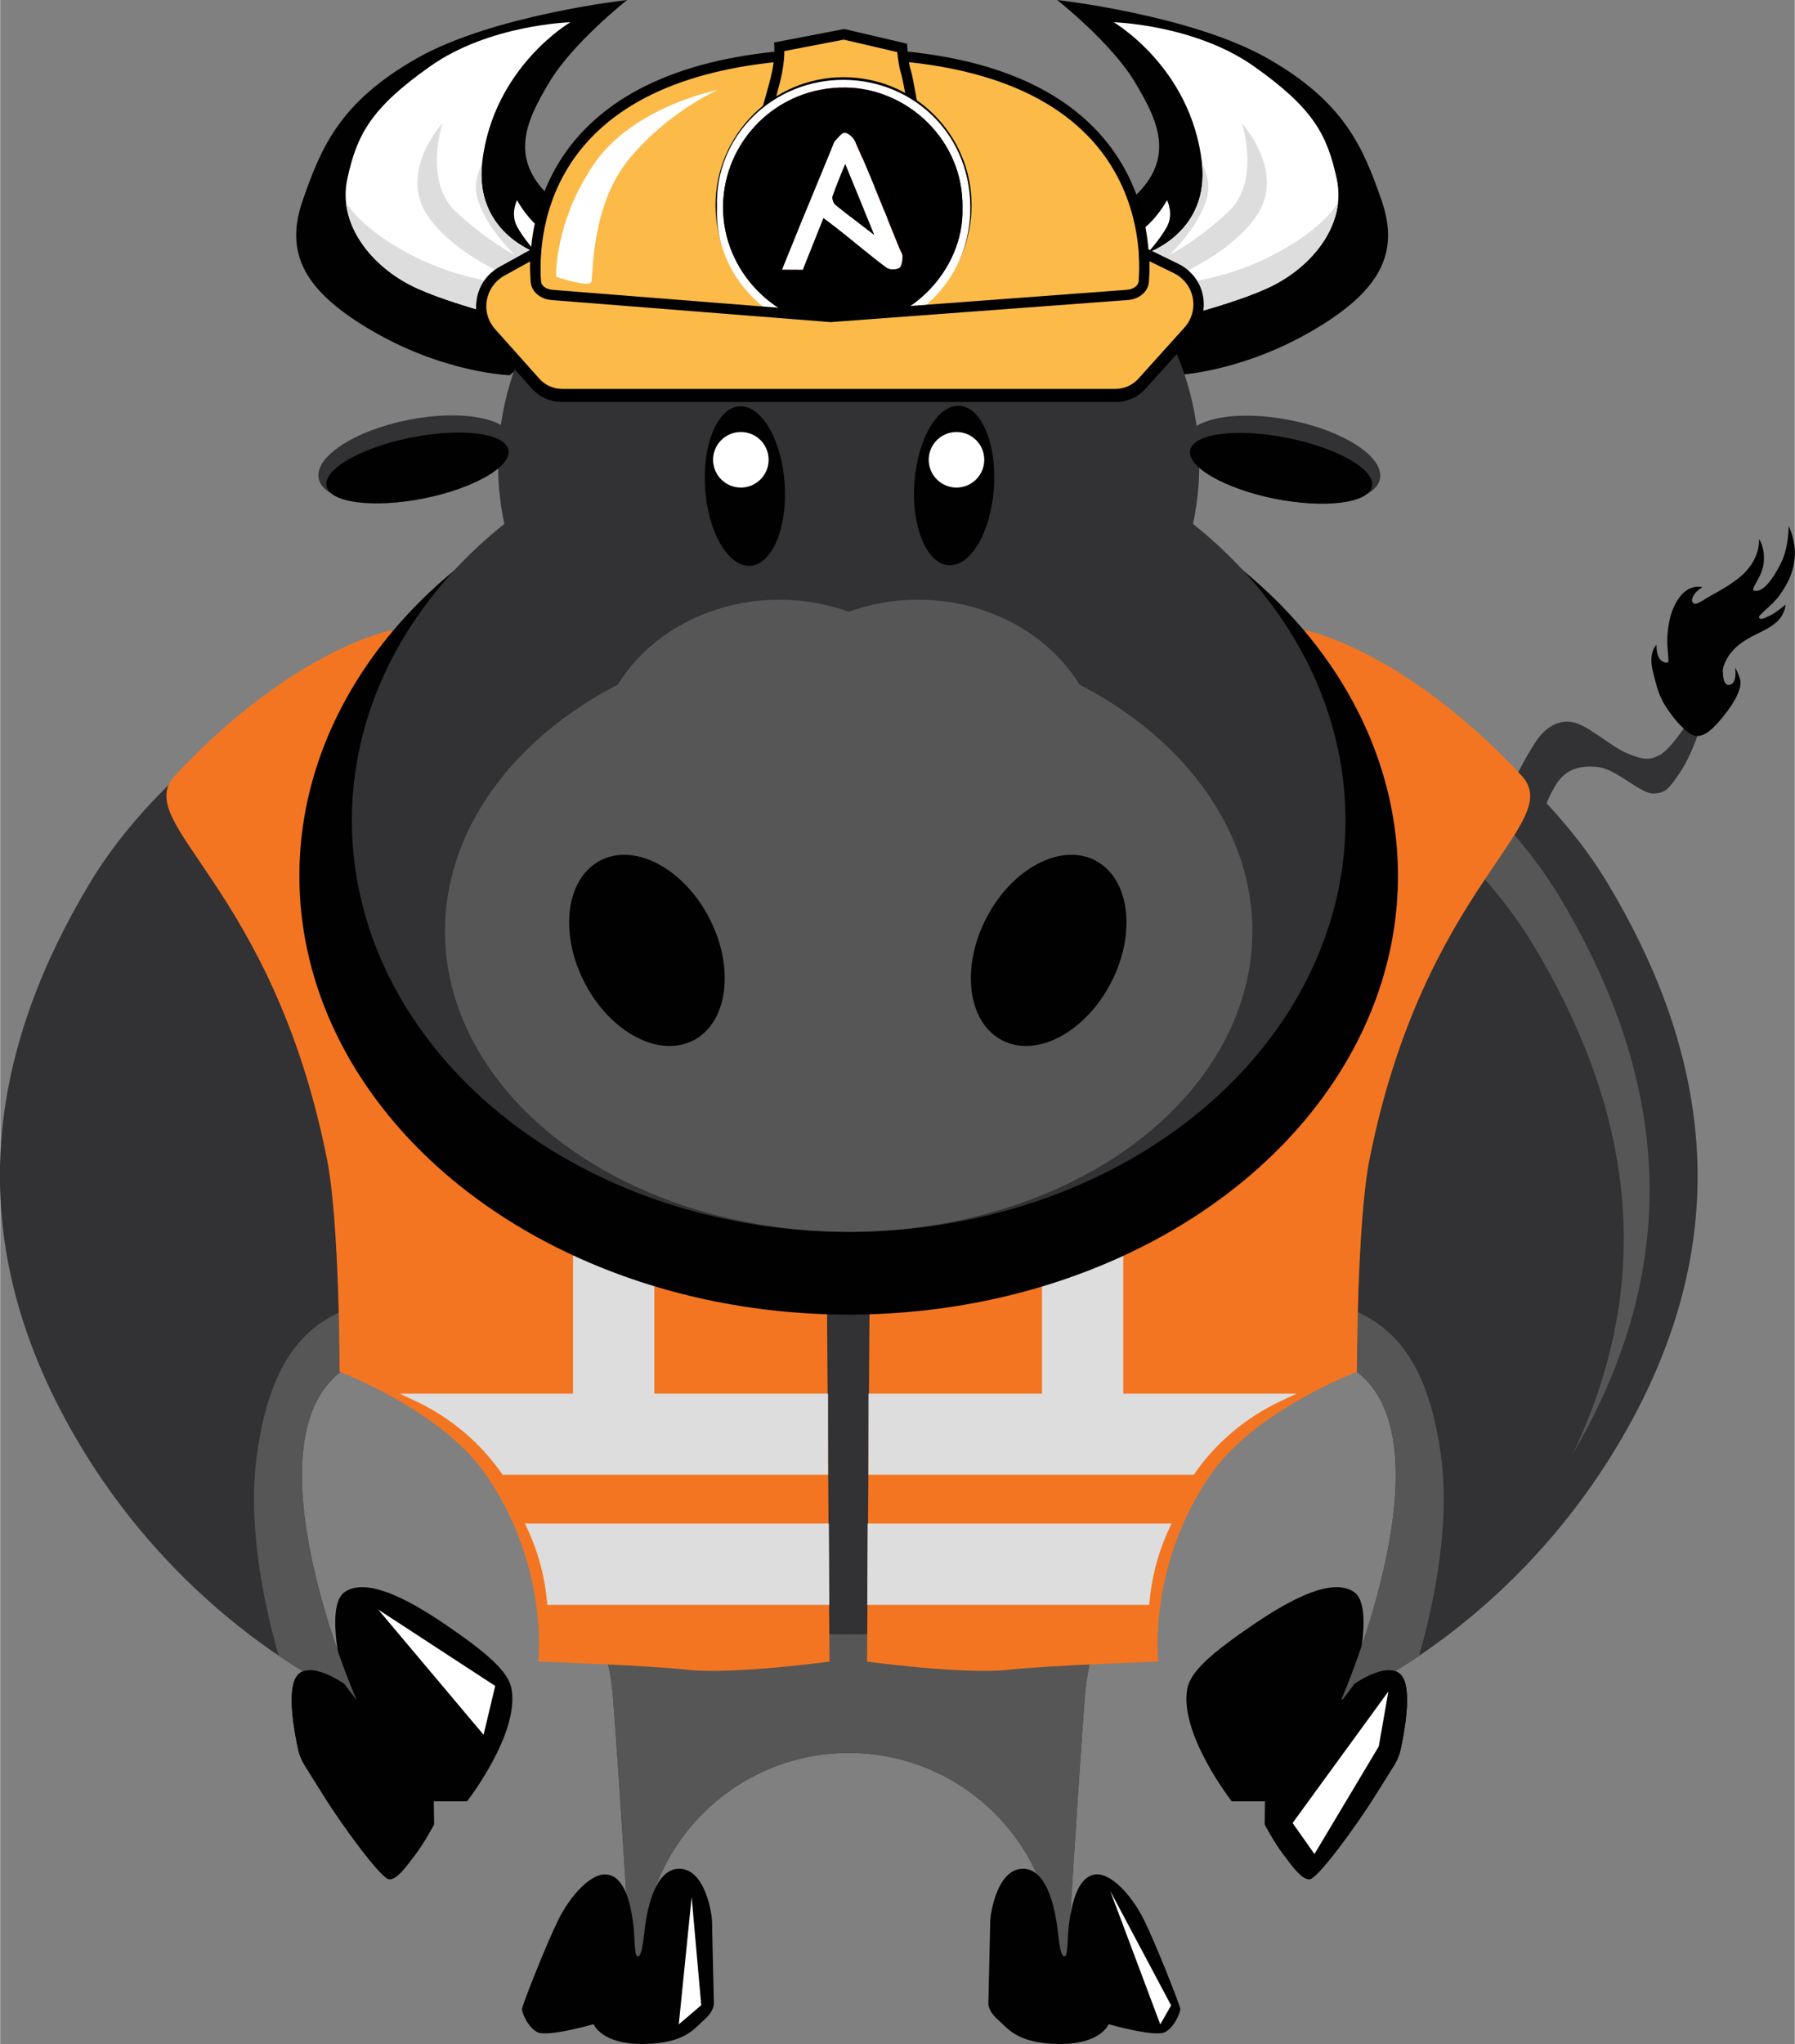 <?xml version="1.0" encoding="UTF-8" standalone="no"?>
<!-- Generator: Adobe Illustrator 26.5.0, SVG Export Plug-In . SVG Version: 6.00 Build 0)  -->

<svg
   version="1.1"
   id="bull-builder"
   width="878.983"
   height="1000.637"
   x="0px"
   y="0px"
   viewBox="0 0 878.844 1000.703"
   enable-background="new 0 0 1259.8 1516.1"
   xml:space="preserve"
   sodipodi:docname="bull-builder.svg"
   inkscape:version="1.3 (0e150ed6c4, 2023-07-21)"
   xmlns:inkscape="http://www.inkscape.org/namespaces/inkscape"
   xmlns:sodipodi="http://sodipodi.sourceforge.net/DTD/sodipodi-0.dtd"
   xmlns:xlink="http://www.w3.org/1999/xlink"
   xmlns="http://www.w3.org/2000/svg"
   xmlns:svg="http://www.w3.org/2000/svg"><rect x="0" y="0" width="878.844" height="1000.703" fill="#808080" stroke="none"/><defs
   id="defs52" /><sodipodi:namedview
   id="namedview52"
   pagecolor="#ffffff"
   bordercolor="#111111"
   borderopacity="1"
   inkscape:showpageshadow="0"
   inkscape:pageopacity="0"
   inkscape:pagecheckerboard="1"
   inkscape:deskcolor="#d1d1d1"
   inkscape:zoom="0.50989446"
   inkscape:cx="423.61708"
   inkscape:cy="510.89004"
   inkscape:window-width="1920"
   inkscape:window-height="979"
   inkscape:window-x="0"
   inkscape:window-y="0"
   inkscape:window-maximized="1"
   inkscape:current-layer="bull-builder" />&#10;<circle
   fill="#ffffff"
   cx="415.311"
   cy="682.2"
   r="61.4"
   id="circle1" />&#10;<g
   id="g2"
   transform="translate(-205.489,-247.5)">&#10;	<path
   fill="#231f20"
   d="m 621.4,906.6 15.8,38.9 -23.8,-18.7 z m 28,47.8 -24.2,-58.3 c -0.7,-1.7 -2.1,-2.6 -3.8,-2.6 -1.7,0 -3.2,0.9 -3.9,2.6 l -26.6,64 h 9.1 l 10.5,-26.4 31.4,25.4 c 1.3,1 2.2,1.5 3.4,1.5 2.4,0 4.4,-1.8 4.4,-4.3 0.1,-0.5 0,-1.2 -0.3,-1.9 z"
   id="path1" />&#10;	<path
   fill="#231f20"
   d="m 620.4,870.2 c -32.8,0 -59.5,26.7 -59.5,59.5 0,32.8 26.7,59.5 59.5,59.5 32.8,0 59.5,-26.7 59.5,-59.5 0,-32.8 -26.7,-59.5 -59.5,-59.5 z m 0,121.8 c -34.3,0 -62.2,-27.9 -62.2,-62.2 0,-34.3 27.9,-62.2 62.2,-62.2 34.3,0 62.2,27.9 62.2,62.2 0,34.2 -27.9,62.2 -62.2,62.2 z"
   id="path2" />&#10;</g>&#10;<g
   id="g5"
   transform="translate(-205.489,-247.5)">&#10;	<path
   fill="#010101"
   d="m 455,431.2 c 0,0 -30.9,-0.9 -66.1,-21 -35.2,-20.1 -44.2,-39.1 -35.2,-64.8 9,-25.8 18.1,-47.9 55.9,-69.4 37.4,-21.2 102.9,-28.5 102.9,-28.5 0,0 -26.8,21.1 -38.3,40.6 -11.4,19.2 -21.8,39.7 6.6,60.7 28.3,21 63.9,9.4 63.9,9.4 z"
   id="path3" />&#10;	<g
   id="g4">&#10;		<defs
   id="defs3">&#10;			<path
   id="XMLID_00000016786572442136032720000001766681984825574545_"
   d="m 496.2,371.3 c 0,0 -14.7,-3.9 -23.7,-10 -8.9,-6.1 -13.9,-15.8 -13.9,-15.8 0,0 -3.4,6.6 0,12.9 3.4,6.3 9.5,12.9 9.5,12.9 0,0 -30.5,-10.2 -26.6,-44.2 5.4,-46.7 43.2,-68.7 43.2,-68.7 0,0 -39.7,1.1 -68.7,21.6 -29,20.5 -35.8,33.4 -40.5,55 -4.7,21.6 10.8,41.6 30.5,51.9 19.7,10.3 66.3,20.8 66.3,20.8 z" />&#10;		</defs>&#10;		<use
   xlink:href="#XMLID_00000016786572442136032720000001766681984825574545_"
   overflow="visible"
   fill="#ffffff"
   id="use3" />&#10;		<clipPath
   id="XMLID_00000127006008445929754870000017183362683249444255_">&#10;			<use
   xlink:href="#XMLID_00000016786572442136032720000001766681984825574545_"
   overflow="visible"
   id="use4" />&#10;		</clipPath>&#10;		<path
   clip-path="url(#XMLID_00000127006008445929754870000017183362683249444255_)"
   fill="#dddddd"
   d="m 475.9,420.3 -80,-32.1 -30.2,-38.2 6.8,-8.4 c 0,0 2.9,13.9 32.9,30 30,16.1 59.5,15.5 59.5,15.5 0,0 -34.5,-11.8 -49.7,-33.4 -15.3,-21.6 6.8,-45.8 6.8,-45.8 0,0 -9.2,28.4 6.6,43.2 15.8,14.7 29,21.3 29,21.3 0,0 -16.8,-15.8 -19,-30.8 -2.1,-15 17.4,-33.7 17.4,-33.7 l -2.4,47.6 9,11.6 5.5,4.2 c 0,0 15.4,6.4 27.6,8 12.1,1.7 -19.8,41 -19.8,41 z"
   id="path4" />&#10;	</g>&#10;</g>&#10;<g
   id="g7"
   transform="translate(-205.489,-247.5)">&#10;	<path
   fill="#010101"
   d="m 780.6,431.2 c 0,0 30.9,-0.9 66.1,-21 35.2,-20.1 44.2,-39.1 35.2,-64.8 -9,-25.8 -18.1,-47.9 -55.9,-69.4 -37.4,-21.2 -102.9,-28.5 -102.9,-28.5 0,0 26.8,21.1 38.3,40.6 11.4,19.2 21.8,39.7 -6.6,60.7 -28.3,21 -63.9,9.4 -63.9,9.4 z"
   id="path5" />&#10;	<g
   id="g6">&#10;		<defs
   id="defs5">&#10;			<path
   id="XMLID_00000142857179771692959280000001035502138155132576_"
   d="m 739.3,371.3 c 0,0 14.7,-3.9 23.7,-10 8.9,-6.1 13.9,-15.8 13.9,-15.8 0,0 3.4,6.6 0,12.9 -3.4,6.3 -9.5,12.9 -9.5,12.9 0,0 30.5,-10.2 26.6,-44.2 -5.4,-46.7 -43.2,-68.7 -43.2,-68.7 0,0 39.7,1.1 68.7,21.6 29,20.5 35.8,33.4 40.5,55 4.7,21.6 -10.8,41.6 -30.5,51.9 -19.7,10.3 -66.3,20.8 -66.3,20.8 z" />&#10;		</defs>&#10;		<use
   xlink:href="#XMLID_00000142857179771692959280000001035502138155132576_"
   overflow="visible"
   fill="#ffffff"
   id="use5" />&#10;		<clipPath
   id="XMLID_00000181772430081298345130000001373069936607559570_">&#10;			<use
   xlink:href="#XMLID_00000142857179771692959280000001035502138155132576_"
   overflow="visible"
   id="use6" />&#10;		</clipPath>&#10;		<path
   clip-path="url(#XMLID_00000181772430081298345130000001373069936607559570_)"
   fill="#dddddd"
   d="m 759.6,420.3 80,-32.1 30.3,-38.2 -6.8,-8.4 c 0,0 -2.9,13.9 -32.9,30 -30,16.1 -59.5,15.5 -59.5,15.5 0,0 34.5,-11.8 49.7,-33.4 15.3,-21.6 -6.8,-45.8 -6.8,-45.8 0,0 9.2,28.4 -6.6,43.2 -15.8,14.8 -29,21.3 -29,21.3 0,0 16.8,-15.8 19,-30.8 2.2,-15 -17.4,-33.7 -17.4,-33.7 l 2.4,47.6 -9,11.6 -5.5,4.2 c 0,0 -15.4,6.4 -27.6,8 -12.2,1.7 19.7,41 19.7,41 z"
   id="path6" />&#10;	</g>&#10;</g>&#10;<path
   fill="#323133"
   d="m 832.011,357.8 c 0,0 -3.9,12.3 -9.4,20.4 -5.5,8.1 -7,10.1 -13.1,10.3 -6.1,0.2 -18.3,-12.2 -27.2,-13 -8.9,-0.8 -15.8,0.8 -20.9,9.4 -5,8.6 -6.5,15.4 -6.5,15.4 l -12.7,-19.8 c 0,0 4.1,-8.6 9.6,-17.1 5.5,-8.5 13.1,-11.9 20.5,-9.2 7.5,2.8 17,11.5 24.2,14.5 7.2,3 10.9,3.9 16.3,0.9 5.4,-3 13.4,-15.6 13.4,-15.6 z"
   id="path7" />&#10;<g
   id="g8"
   transform="translate(-205.489,-247.5)">&#10;	<path
   fill="#010101"
   d="m 868.6,1071.8 c 0,0 10.2,-37.6 0,-44.8 -10.2,-7.2 -29.7,2.4 -49.5,15.9 -19.9,13.6 -30.8,22.8 -32.3,31.5 -3.9,22.1 21.8,55 21.8,55 h 16.3 l -0.1,11.3 c 0,0 4.4,8.4 9,14.5 4.6,6.1 9.4,12.9 13.2,12.2 3.8,-0.7 22,-25 32.6,-42.1 l 8.7,-13.9 c 1.3,-2.2 2.3,-4.5 2.9,-7 1.9,-8.6 5.7,-28.8 1,-36 -6.1,-9.1 -23.6,3.4 -23.6,3.4 z"
   id="path8" />&#10;	<polygon
   fill="#ffffff"
   points="849.1,1155.2 880.6,1102.5 885.3,1075.6 838.4,1140 "
   id="polygon8" />&#10;</g>&#10;<g
   id="g9"
   transform="translate(-205.489,-247.5)">&#10;	<path
   fill="#010101"
   d="m 374.1,1071.8 c 0,0 -10.2,-37.6 0,-44.8 10.2,-7.2 29.7,2.4 49.5,15.9 19.9,13.6 30.8,22.8 32.3,31.5 3.9,22.1 -21.8,55 -21.8,55 h -16.3 l 0.1,11.3 c 0,0 -4.4,8.4 -9,14.5 -4.6,6.1 -9.4,12.9 -13.2,12.2 -3.8,-0.7 -22,-25 -32.6,-42.1 l -8.7,-13.9 c -1.3,-2.2 -2.3,-4.5 -2.9,-7 -1.9,-8.6 -5.7,-28.8 -1,-36 6.1,-9.1 23.6,3.4 23.6,3.4 z"
   id="path9" />&#10;	<polygon
   fill="#ffffff"
   points="390.6,1035.5 447.9,1072.9 442.2,1096.8 "
   id="polygon9" />&#10;</g>&#10;<g
   id="g10"
   transform="translate(-205.489,-247.5)">&#10;	<defs
   id="defs9">&#10;		<path
   id="XMLID_00000132810157011928972590000014050002531829369482_"
   d="M 992.6,679.8 C 946.1,602.4 844.7,556.1 844.7,556.1 H 397.3 c 0,0 -101.4,46.2 -147.9,123.7 -46.5,77.4 -63.4,163.2 -14.9,257.1 54.7,105.8 145.4,142.7 145.4,142.7 0,0 -61.1,-139.6 1.7,-165.9 63.7,-13.1 120,113.4 123.9,163.7 3.9,50.3 8.8,134.9 8.8,134.9 h 5.8 c -0.1,-1.8 -0.1,-3.6 -0.1,-5.5 0,-55.8 45.3,-101.1 101.1,-101.1 55.8,0 101.1,45.3 101.1,101.1 0,1.8 -0.1,3.7 -0.1,5.5 h 5.8 c 0,0 5,-84.6 8.8,-134.9 3.9,-50.3 60.2,-176.8 123.9,-163.7 62.7,26.3 1.7,165.9 1.7,165.9 0,0 90.8,-36.8 145.4,-142.7 48.4,-93.9 31.4,-179.7 -15.1,-257.1 z" />&#10;	</defs>&#10;	<use
   xlink:href="#XMLID_00000132810157011928972590000014050002531829369482_"
   overflow="visible"
   fill="#323133"
   id="use9" />&#10;	<clipPath
   id="XMLID_00000008862669150710430680000002945719654731040130_">&#10;		<use
   xlink:href="#XMLID_00000132810157011928972590000014050002531829369482_"
   overflow="visible"
   id="use10" />&#10;	</clipPath>&#10;	<path
   clip-path="url(#XMLID_00000008862669150710430680000002945719654731040130_)"
   fill="#565656"
   d="m 911,959.7 c -7.4,-53.3 -29.3,-70.4 -62.3,-76.2 -43.8,-7.8 -85.3,46.3 -93.8,57.3 -8.5,11 -21.4,42.2 -24.8,50.2 -3.5,7.9 -5.2,26.5 -37.2,42.7 -29.7,15 -68.7,14 -71.7,13.9 v 0 c 0,0 0,0 -0.1,0 -0.1,0 -0.1,0 -0.1,0 v 0 c -3.1,0.1 -42.1,1.1 -71.7,-13.9 -32.1,-16.2 -33.8,-34.8 -37.2,-42.7 -3.5,-7.9 -16.4,-39.2 -24.8,-50.2 -8.4,-11 -49.9,-65 -93.8,-57.3 -33.1,5.8 -54.9,22.9 -62.3,76.2 -7.4,53.3 16.8,117.6 16.8,117.6 l 4,186.3 h 269 0.2 269 l 4,-186.3 c 0,0 24.2,-64.3 16.8,-117.6 z"
   id="path10" />&#10;</g>&#10;<g
   id="g11"
   transform="translate(-205.489,-247.5)">&#10;	<path
   fill="#565656"
   d="m 808.6,586.8 c 0,0 101.4,46.2 147.9,123.7 45.1,75.2 62.5,158.4 18.9,249.2 3,-5.1 5.9,-10.4 8.7,-15.8 C 1032.6,850 1015.6,764.2 969.2,686.7 922.7,609.3 821.3,563 821.3,563 Z"
   id="path11" />&#10;</g>&#10;<path
   fill="#f47521"
   d="m 191.311,308.6 c 0,0 -48,9.3 -105.7,71.1 -22,23.6 47.6,53.2 74.4,187.7 6.2,30.9 6.2,104.2 6.2,104.2 0,0 50,18.8 71.9,50.7 30.8,44.9 25.4,91.2 25.4,91.2 0,0 52.1,1.7 73.5,4 21.4,2.4 69.1,-4 69.1,-4 l -3.5,-504.6 z"
   id="path12" />&#10;<g
   id="g14"
   transform="translate(-205.489,-247.5)">&#10;	&#10;		<rect
   x="393.2"
   y="813.5"
   transform="rotate(-90,505.936,833.418)"
   fill="#dddddd"
   width="225.5"
   height="39.8"
   id="rect12" />&#10;	<path
   fill="#dddddd"
   d="M 610.9,969.5 H 451.5 v 0 c -10.7,-15.6 -25.6,-28.2 -43.3,-36.4 l -7.1,-3.3 h 209.8 z"
   id="path13" />&#10;	<path
   fill="#dddddd"
   d="M 611.5,1033.2 H 473.4 v 0 c -1,-13.1 -4.4,-26 -10,-37.8 l -0.9,-2 h 148.8 z"
   id="path14" />&#10;</g>&#10;<path
   fill="#f47521"
   d="m 639.311,308.6 c 0,0 48,9.3 105.7,71.1 22,23.6 -47.6,53.2 -74.4,187.7 -6.2,30.9 -6.2,104.2 -6.2,104.2 0,0 -50,18.8 -71.9,50.7 -30.8,44.9 -25.4,91.2 -25.4,91.2 0,0 -52.1,1.7 -73.5,4 -21.4,2.4 -69.1,-4 -69.1,-4 l 3.5,-504.6 z"
   id="path15" />&#10;<g
   id="g17"
   transform="translate(-205.489,-247.5)">&#10;	&#10;		<rect
   x="622.9"
   y="813.5"
   transform="rotate(-90,735.601,833.418)"
   fill="#dddddd"
   width="225.5"
   height="39.8"
   id="rect15" />&#10;	<path
   fill="#dddddd"
   d="M 630.7,969.5 H 790 v 0 c 10.7,-15.6 25.6,-28.2 43.3,-36.4 l 7.1,-3.3 H 630.7 Z"
   id="path16" />&#10;	<path
   fill="#dddddd"
   d="m 630.1,1033.2 h 138.1 v 0 c 1,-13.1 4.4,-26 10,-37.8 l 0.9,-2 H 630.3 Z"
   id="path17" />&#10;</g>&#10;<g
   id="g33"
   transform="translate(-205.489,-247.5)">&#10;	<ellipse
   fill="#010101"
   cx="621"
   cy="676.3"
   rx="269"
   ry="214.8"
   id="ellipse17" />&#10;	<ellipse
   fill="#323133"
   cx="621"
   cy="475"
   rx="171.7"
   ry="153.8"
   id="ellipse18" />&#10;	<ellipse
   fill="#323133"
   cx="621"
   cy="649.2"
   rx="243.3"
   ry="201.4"
   id="ellipse19" />&#10;	<g
   id="g23">&#10;		<ellipse
   fill="#565656"
   cx="621"
   cy="703.4"
   rx="197.7"
   ry="147.2"
   id="ellipse20" />&#10;		<g
   id="g22">&#10;			<ellipse
   fill="#565656"
   cx="655"
   cy="621"
   rx="90.1"
   ry="79.9"
   id="ellipse21" />&#10;			<ellipse
   fill="#565656"
   cx="587"
   cy="621"
   rx="90.1"
   ry="79.9"
   id="ellipse22" />&#10;		</g>&#10;	</g>&#10;	<g
   id="g24">&#10;		&#10;			<ellipse
   transform="matrix(0.459,-0.888,0.888,0.459,-244.232,1024.436)"
   fill="#010101"
   cx="719.4"
   cy="712.8"
   rx="49.6"
   ry="34.4"
   id="ellipse23" />&#10;		&#10;			<ellipse
   transform="matrix(0.888,-0.459,0.459,0.888,-269.039,319.703)"
   fill="#010101"
   cx="522.6"
   cy="712.8"
   rx="34.4"
   ry="49.6"
   id="ellipse24" />&#10;	</g>&#10;	<path
   fill="#323133"
   d="m 614,328.5 c -0.5,-7.1 6.5,-13.4 15.5,-13.9 4.5,-0.3 8.6,0.9 11.7,3 -2.1,-5.9 -10.8,-10 -20.9,-9.3 -11.4,0.7 -20.2,7.1 -19.7,14.2 0.4,5.8 6.8,10.3 15.3,11.4 -1.1,-1.6 -1.8,-3.4 -1.9,-5.4 z"
   id="path24" />&#10;	<g
   id="g29">&#10;		<g
   id="g26">&#10;			&#10;				<ellipse
   transform="matrix(0.195,-0.981,0.981,0.195,207.635,1197.589)"
   fill="#323133"
   cx="833.1"
   cy="472.4"
   rx="19.6"
   ry="48.6"
   id="ellipse25" />&#10;			&#10;				<ellipse
   transform="matrix(0.195,-0.981,0.981,0.195,202.806,1200.405)"
   fill="#010101"
   cx="832.4"
   cy="476.7"
   rx="15.2"
   ry="45.4"
   id="ellipse26" />&#10;		</g>&#10;		<g
   id="g28">&#10;			&#10;				<ellipse
   transform="matrix(0.981,-0.195,0.195,0.981,-84.11,88.617)"
   fill="#323133"
   cx="408.9"
   cy="472.4"
   rx="48.6"
   ry="19.6"
   id="ellipse27" />&#10;			&#10;				<ellipse
   transform="matrix(0.981,-0.195,0.195,0.981,-84.943,88.837)"
   fill="#010101"
   cx="409.6"
   cy="476.7"
   rx="45.4"
   ry="15.2"
   id="ellipse28" />&#10;		</g>&#10;	</g>&#10;	<g
   id="g32">&#10;		<g
   id="g30">&#10;			&#10;				<ellipse
   transform="matrix(0.07,-0.998,0.998,0.07,141.16,1122.088)"
   fill="#010101"
   cx="672.2"
   cy="485.4"
   rx="39.1"
   ry="19.5"
   id="ellipse29" />&#10;			<circle
   fill="#ffffff"
   cx="673.8"
   cy="472.6"
   r="13.6"
   id="circle29" />&#10;		</g>&#10;		<g
   id="g31">&#10;			&#10;				<ellipse
   transform="matrix(0.998,-0.07,0.07,0.998,-32.465,40.924)"
   fill="#010101"
   cx="569.8"
   cy="485.4"
   rx="19.5"
   ry="39.1"
   id="ellipse30" />&#10;			<circle
   fill="#ffffff"
   cx="568.2"
   cy="472.6"
   r="13.6"
   id="circle30" />&#10;		</g>&#10;	</g>&#10;</g>&#10;<path
   fill="#010101"
   d="m 536.311,917.7 c 7.4,-0.9 17.6,9.7 23.9,22.4 6,12.2 17.7,42 17.7,43.5 0,1.5 -2.6,8.7 -7.5,11.3 -5,2.6 -27.6,-3.9 -27.6,-3.9 0,0 -3.7,9.9 -24.4,9.7 -20.7,-0.2 -25.2,-8 -29.5,-11.6 -4.3,-3.7 -5,-6.9 -5,-8.2 0,-1.3 0.9,-36.5 0.9,-40 0,-3.5 3.2,-26 16.1,-26 12.9,0 16,23.7 16.6,27.4 0.6,3.7 1.3,15.3 3.5,15.5 2.2,0.2 1.3,-8.6 2.6,-17.3 1.3,-8.6 4,-21.7 12.7,-22.8 z"
   id="path33" />&#10;<path
   fill="#010101"
   d="m 297.111,917.7 c -7.4,-0.9 -17.6,9.7 -23.9,22.4 -6,12.2 -17.7,42 -17.7,43.5 0,1.5 2.6,8.7 7.5,11.3 5,2.6 27.6,-3.9 27.6,-3.9 0,0 3.7,9.9 24.4,9.7 20.7,-0.2 25.2,-8 29.5,-11.6 4.3,-3.7 5,-6.9 5,-8.2 0,-1.3 -0.9,-36.5 -0.9,-40 0,-3.5 -3.2,-26 -16.1,-26 -12.9,0 -16,23.7 -16.6,27.4 -0.6,3.7 -1.3,15.3 -3.5,15.5 -2.2,0.2 -1.3,-8.6 -2.6,-17.3 -1.2,-8.6 -4,-21.7 -12.7,-22.8 z"
   id="path34" />&#10;<polygon
   fill="#ffffff"
   points="537.8,1238.6 544.1,1176.3 548.8,1229.2 "
   id="polygon34"
   transform="translate(-205.489,-247.5)" />&#10;<polygon
   fill="#ffffff"
   points="749.1,1173.3 778.9,1229.3 773.6,1238.6 "
   id="polygon35"
   transform="translate(-205.489,-247.5)" />&#10;<path
   fill="#010101"
   d="m 825.611,357.7 c 4.9,4.4 9.2,3.4 15.9,-4.2 6.7,-7.6 12.1,-16.4 10.5,-21.2 -1.7,-4.8 -2.4,-5.4 -2.4,-5.4 0,0 1.2,7.2 -2.4,8.3 -3.6,1.2 -3.6,-5.5 -3.6,-7.1 0,-1.6 1.9,-7.8 8.1,-12.6 6.2,-4.8 11.9,-6 17.2,-10.1 5.3,-4.1 5.4,-9.4 5.4,-9.4 0,0 -4.4,3.8 -7.5,5.3 -3.2,1.6 -4.8,2.3 -5.5,1.1 -0.8,-1.1 6.7,-6.1 10.1,-11 3.4,-4.9 6.7,-10.3 7.4,-18.5 0.7,-8.2 -3,-15.4 -3,-15.4 0,0 0.2,10.7 -4,18.7 -4.2,8.1 -8.3,13.2 -12.2,13.1 -3.8,-0.1 3.2,-5.9 4,-13.7 0.8,-7.8 -2.3,-11.7 -2.3,-11.7 0,0 0.8,7.9 -6.2,15.6 -5.9,6.5 -15.6,10.9 -19.9,13.6 -4.3,2.8 -5.5,3 -6.4,1.8 -0.9,-1.2 0.4,-3.9 2.2,-5.5 1.8,-1.6 2.6,-1.9 2.6,-1.9 0,0 -5.9,-1.9 -10.9,4.5 -5,6.4 -5.9,14.3 -6.3,19.8 -0.4,5.5 1.3,12.4 0.1,12.6 -1.3,0.2 -3.5,-0.6 -4.5,-3 -1,-2.3 -0.9,-5.7 -0.9,-5.7 0,0 -4.1,3.5 -1.8,12.9 2.3,9.3 3.4,13.4 7.9,19.6 4.4,6.4 8.4,9.5 8.4,9.5 z"
   id="path35" />&#10;<g
   id="g45"
   transform="translate(-205.489,-247.5)">&#10;	<g
   id="g37">&#10;		<path
   fill="#fcba49"
   d="m 472.8,369.8 -21.6,11.9 c -11.1,6.2 -13.7,20.8 -5.3,30.2 l 21.7,24.3 c 3.2,3.6 7.9,5.7 12.8,5.7 h 271.1 c 4.9,0 9.6,-2.1 12.8,-5.7 L 787,411 c 8.8,-9.7 5.7,-24.9 -6.2,-30.7 l -21.6,-10.5 z"
   id="path36" />&#10;		<path
   d="M 751.7,444.3 H 480.6 c -5.6,0 -11,-2.4 -14.7,-6.5 l -21.7,-24.3 c -4.5,-5 -6.4,-11.7 -5.3,-18.3 1.1,-6.7 5.2,-12.4 11.2,-15.7 l 22.1,-12.2 H 760 l 22.1,10.8 c 6.4,3.1 10.9,8.9 12.2,15.7 1.3,6.8 -0.6,13.7 -5.3,18.9 l -22.7,25.2 c -3.7,4.1 -9,6.4 -14.6,6.4 z m -278.2,-72 -21,11.6 c -4.7,2.6 -7.8,7 -8.7,12.2 -0.9,5.1 0.6,10.2 4.1,14.1 l 21.7,24.3 c 2.8,3.1 6.8,4.9 11,4.9 h 271.1 c 4.2,0 8.2,-1.8 11,-4.8 l 22.7,-25.2 c 3.6,-4 5.1,-9.3 4.1,-14.6 -1,-5.3 -4.5,-9.8 -9.5,-12.2 l -21.1,-10.3 z"
   id="path37" />&#10;	</g>&#10;	<g
   id="g39">&#10;		<path
   fill="#fcba49"
   d="m 475.8,393.4 136.5,10.8 145.1,-10.8 c 4.4,-0.3 7.8,-3 8.1,-6.4 2,-24.1 -0.4,-113.7 -148.8,-113.3 -148.4,0.4 -150.8,89.4 -148.8,113.3 0.2,3.3 3.6,6 7.9,6.4 z"
   id="path38" />&#10;		<path
   d="m 612.3,406.7 h -0.2 L 475.6,395.9 c -5.6,-0.4 -9.9,-4.1 -10.3,-8.7 -1.1,-13.1 -0.9,-46.6 24.4,-74.2 25.2,-27.5 67.9,-41.6 126.9,-41.8 0.4,0 0.7,0 1.1,0 58.2,0 100.4,13.8 125.5,41 25.6,27.7 25.8,61.7 24.7,74.9 -0.4,4.6 -4.7,8.3 -10.4,8.7 z M 476,390.9 612.3,401.7 757.2,390.9 c 3.1,-0.2 5.6,-2 5.8,-4.1 1.1,-12.6 0.9,-44.8 -23.3,-71.1 -24.3,-26.3 -65.7,-39.6 -123,-39.4 -57.5,0.2 -99,13.7 -123.2,40.1 -24,26.2 -24.1,58 -23.1,70.4 0.1,2.1 2.5,3.8 5.6,4.1 z"
   id="path39" />&#10;	</g>&#10;	<g
   id="g41">&#10;		<path
   fill="#fcba49"
   d="m 579.9,305.2 c 0,0 4.6,-15.3 6,-22.2 1.4,-6.9 1.2,-12.7 1.2,-12.7 l 31.7,-6 28.5,6.6 c 0,0 0.6,8.3 1.8,11.5 1.2,3.2 4.3,22.8 4.3,22.8 z"
   id="path40" />&#10;		<path
   d="m 656.2,307.7 h -79.7 l 1,-3.2 c 0,-0.2 4.6,-15.2 6,-22 1.4,-6.5 1.1,-12 1.1,-12 l -0.1,-2.2 34.3,-6.6 30.8,7.2 0.1,1.8 c 0.2,2.2 0.8,8.5 1.6,10.8 1.2,3.3 4.1,21.2 4.4,23.2 z m -73,-5 h 67.1 c -1.2,-7.5 -3,-17.5 -3.7,-19.4 -0.9,-2.5 -1.5,-7.6 -1.8,-10.3 l -26.2,-6.1 -29.1,5.6 c 0,2.4 -0.3,6.5 -1.2,11.1 -1,5 -3.6,14.2 -5.1,19.1 z"
   id="path41" />&#10;	</g>&#10;	<path
   fill="#ffffff"
   d="m 557.1,291.5 c 0,0 -41.5,7.9 -60.9,36.4 -19.4,28.5 -18.5,55.1 -18.5,55.1 0,0 16,5.4 17.2,2.6 1.2,-2.8 -0.5,-37.8 19.1,-60.9 19.5,-23.2 43.1,-33.2 43.1,-33.2 z"
   id="path42" />&#10;	<g
   id="g43">&#10;		<circle
   fill="#f15d56"
   cx="618.5"
   cy="348"
   r="60.2"
   id="circle42" />&#10;		<path
   d="m 618.5,410.7 c -34.6,0 -62.7,-28.1 -62.7,-62.7 0,-34.6 28.1,-62.7 62.7,-62.7 34.6,0 62.7,28.1 62.7,62.7 0,34.6 -28.2,62.7 -62.7,62.7 z m 0,-120.4 c -31.8,0 -57.7,25.9 -57.7,57.7 0,31.8 25.9,57.7 57.7,57.7 31.8,0 57.7,-25.9 57.7,-57.7 0,-31.8 -25.9,-57.7 -57.7,-57.7 z"
   id="path43" />&#10;	</g>&#10;	<g
   id="g44">&#10;		<path
   fill="#ffffff"
   d="m 592.3,384.8 c -2.9,0 -5.7,-1.1 -7.8,-3.2 -4.3,-4.3 -4.3,-11.3 0,-15.6 l 27.6,-27.6 c -0.6,-2.6 -0.8,-5.3 -0.4,-8.1 1.3,-10 9.3,-17.8 19.3,-19 3,-0.3 6,-0.1 8.9,0.7 1,0.3 1.8,1.1 2.1,2.1 0.3,1 0,2.1 -0.8,2.8 l -9.8,9.7 0.5,7.8 6.5,1.3 11.2,-11.2 c 0.7,-0.7 1.8,-1 2.8,-0.8 1,0.2 1.8,0.9 2.1,1.9 1.1,3.1 1.5,6.3 1.2,9.6 -1,10.9 -10,19.5 -20.9,20 -2.6,0.1 -5.1,-0.2 -7.6,-0.9 l -27.1,27.1 c -2.1,2.2 -4.9,3.4 -7.8,3.4 z m 41.3,-69.6 c -0.7,0 -1.4,0 -2.2,0.1 -8.2,1 -14.7,7.3 -15.8,15.6 -0.3,2.6 -0.1,5.1 0.6,7.6 l 0.3,1.1 -29.2,29.2 c -2.7,2.7 -2.7,7.2 0,9.9 1.3,1.3 3.1,2.1 5,2.1 1.9,0 3.6,-0.7 5,-2.1 l 28.9,-28.9 1.2,0.4 c 2.3,0.9 4.8,1.2 7.2,1.1 8.9,-0.5 16.3,-7.5 17.1,-16.4 0.2,-2.1 0,-4.2 -0.5,-6.3 l -11.5,11.5 -11.6,-2.4 -0.8,-12.7 9.8,-9.7 c -1.3,0 -2.4,-0.1 -3.5,-0.1 z"
   id="path44" />&#10;		<circle
   fill="#ffffff"
   cx="592.6"
   cy="374.4"
   r="2.4"
   id="circle44" />&#10;	</g>&#10;</g>&#10;<g
   id="g46"
   transform="translate(-205.489,-247.5)">&#10;	<path
   fill="#010101"
   d="m 417.8,1129.5 0.1,11.3 c 0,0 -4.4,8.4 -9,14.5 -4.6,6.1 -9.4,12.9 -13.2,12.2 -3.8,-0.7 -22,-25 -32.6,-42.1 l -8.7,-13.9 c -1.3,-2.2 -2.3,-4.5 -2.9,-7 -1.9,-8.6 -5.7,-28.8 -1,-36 6.1,-9.1 23.5,3.4 23.5,3.4 z"
   id="path45" />&#10;</g>&#10;<g
   id="g47"
   transform="translate(-205.489,-247.5)">&#10;	<path
   fill="#010101"
   d="m 824.9,1129.5 -0.1,11.3 c 0,0 4.4,8.4 9,14.5 4.6,6.1 9.4,12.9 13.2,12.2 3.8,-0.7 22,-25 32.6,-42.1 l 8.7,-13.9 c 1.3,-2.2 2.3,-4.5 2.9,-7 1.9,-8.6 5.7,-28.8 1,-36 -6.1,-9.1 -23.5,3.4 -23.5,3.4 z"
   id="path46" />&#10;	<polygon
   fill="#ffffff"
   points="849.1,1155.2 880.6,1102.5 885.3,1075.6 838.4,1140 "
   id="polygon46" />&#10;</g>&#10;<g
   id="g50"
   transform="translate(-205.489,-247.5)">&#10;	<path
   fill="#ffffff"
   d="m 556.5,348.8 c -1.1,-35 27.7,-62.4 62.1,-62.2 34.3,0.1 63.5,27.3 61.9,65.6 -1.3,32.1 -27,59.8 -63.8,59.3 -32.2,-0.6 -61.7,-27.7 -60.2,-62.7 z m 120.2,0.5 c 0.7,-33 -26.9,-58.6 -57.3,-59 -33.4,-0.4 -59.7,26.3 -59.9,58.3 -0.2,32 26.1,58 56.7,59 34.3,1.2 61.5,-28.2 60.5,-58.3 z"
   id="path47" />&#10;	<path
   d="m 676.7,349.3 c 1,30.1 -26.1,59.5 -60.5,58.4 -30.5,-1 -56.9,-27.1 -56.7,-59 0.2,-32.1 26.5,-58.7 59.9,-58.3 30.4,0.2 58,25.9 57.3,58.9 z m -78.2,30.2 c 3.3,-8.3 6.6,-16.5 10.2,-25.4 3.5,2.7 6.7,5.1 9.9,7.6 7,5.6 13.8,11.4 21,16.7 1.4,1.1 4.6,1.1 6.2,0.2 1.2,-0.7 1.6,-3.6 1.6,-5.5 0.1,-1.3 -1,-2.7 -1.5,-4 -3.8,-9.3 -7.5,-18.6 -11.3,-27.9 -3.4,-8.2 -6.8,-16.5 -10.5,-24.5 -0.9,-1.9 -3.2,-4.1 -4.9,-4.2 -1.5,-0.1 -3.3,2.5 -4.8,4 -0.6,0.7 -0.8,1.7 -1.2,2.6 -5.3,12.9 -10.6,25.7 -15.9,38.6 -2.9,7.1 -5.8,14.3 -8.8,21.7 3.7,0.1 6.8,0.1 10,0.1 z"
   id="path48" />&#10;	<path
   fill="#ffffff"
   d="m 598.5,379.5 c -3.2,0 -6.3,0 -10.1,0 3,-7.4 5.9,-14.6 8.8,-21.7 5.3,-12.9 10.6,-25.7 15.9,-38.6 0.4,-0.9 0.6,-2 1.2,-2.6 1.5,-1.6 3.3,-4.1 4.8,-4 1.8,0.1 4.1,2.3 4.9,4.2 3.7,8.1 7.1,16.3 10.5,24.5 3.8,9.3 7.5,18.6 11.3,27.9 0.5,1.3 1.6,2.7 1.5,4 -0.1,1.9 -0.4,4.8 -1.6,5.5 -1.6,0.9 -4.8,0.9 -6.2,-0.2 -7.2,-5.3 -14,-11.1 -21,-16.7 -3.1,-2.5 -6.3,-4.9 -9.9,-7.6 -3.5,8.9 -6.8,17.1 -10.1,25.3 z m 35,-17 c -5,-12.3 -9.5,-23.1 -14.2,-34.7 -2.3,5.6 -4.5,10.6 -6.2,15.8 -0.4,1.2 0.5,3.5 1.5,4.3 5.8,4.7 11.8,9.1 18.9,14.6 z"
   id="path49" />&#10;	<path
   d="m 633.5,362.5 c -7.1,-5.5 -13.1,-9.9 -18.9,-14.6 -1,-0.8 -1.9,-3.1 -1.5,-4.3 1.7,-5.2 4,-10.2 6.2,-15.8 4.8,11.6 9.2,22.4 14.2,34.7 z"
   id="path50" />&#10;</g>&#10;<g
   id="g52"
   transform="translate(-205.489,-247.5)">&#10;	<path
   fill="#fcba49"
   d="m 781,378.8 -15.4,-7.5 c 0.3,5.8 0.1,10.7 -0.2,14.2 -0.3,3.4 -3.7,6.1 -8.1,6.4 L 612.2,402.7 475.7,391.9 c -4.3,-0.3 -7.7,-3 -8,-6.4 -0.3,-3.5 -0.5,-8.5 -0.1,-14.3 l -16.4,9.1 c -11.1,6.2 -13.7,20.8 -5.3,30.2 l 21.7,24.3 c 3.2,3.6 7.9,5.7 12.8,5.7 h 271.1 c 4.9,0 9.6,-2.1 12.8,-5.7 L 787,409.6 c 8.9,-9.8 5.9,-25 -6,-30.8 z"
   id="path51" />&#10;	<path
   d="M 751.7,442.9 H 480.6 c -5.6,0 -11,-2.4 -14.7,-6.5 l -21.7,-24.3 c -4.5,-5 -6.4,-11.7 -5.3,-18.3 1.1,-6.7 5.2,-12.4 11.2,-15.7 l 20.4,-11.3 -0.3,4.5 c -0.4,6 -0.1,10.9 0.1,14 0.2,2.1 2.6,3.9 5.7,4.1 l 136.3,10.8 144.9,-10.8 c 3.1,-0.2 5.6,-2 5.8,-4.1 0.3,-3 0.5,-7.9 0.2,-13.8 l -0.2,-4.3 19.3,9.4 c 6.4,3.1 10.9,8.9 12.2,15.7 1.3,6.8 -0.6,13.7 -5.3,18.9 l -22.7,25.2 c -3.9,4.1 -9.2,6.5 -14.8,6.5 z M 465,375.5 l -12.5,6.9 c -4.7,2.6 -7.8,7 -8.7,12.2 -0.9,5.1 0.6,10.2 4.1,14.1 l 21.7,24.3 c 2.8,3.1 6.8,4.9 11,4.9 h 271.1 c 4.2,0 8.2,-1.8 11,-4.8 l 22.7,-25.2 c 3.6,-4 5.1,-9.3 4.1,-14.6 -1,-5.3 -4.5,-9.8 -9.5,-12.2 l -11.7,-5.7 c 0.1,4.3 -0.1,7.9 -0.3,10.3 -0.4,4.6 -4.7,8.3 -10.4,8.7 l -145.3,10.8 h -0.2 L 475.6,394.4 c -5.6,-0.4 -9.9,-4.1 -10.3,-8.7 -0.2,-2.4 -0.4,-5.9 -0.3,-10.2 z"
   id="path52" />&#10;</g>&#10;</svg>
